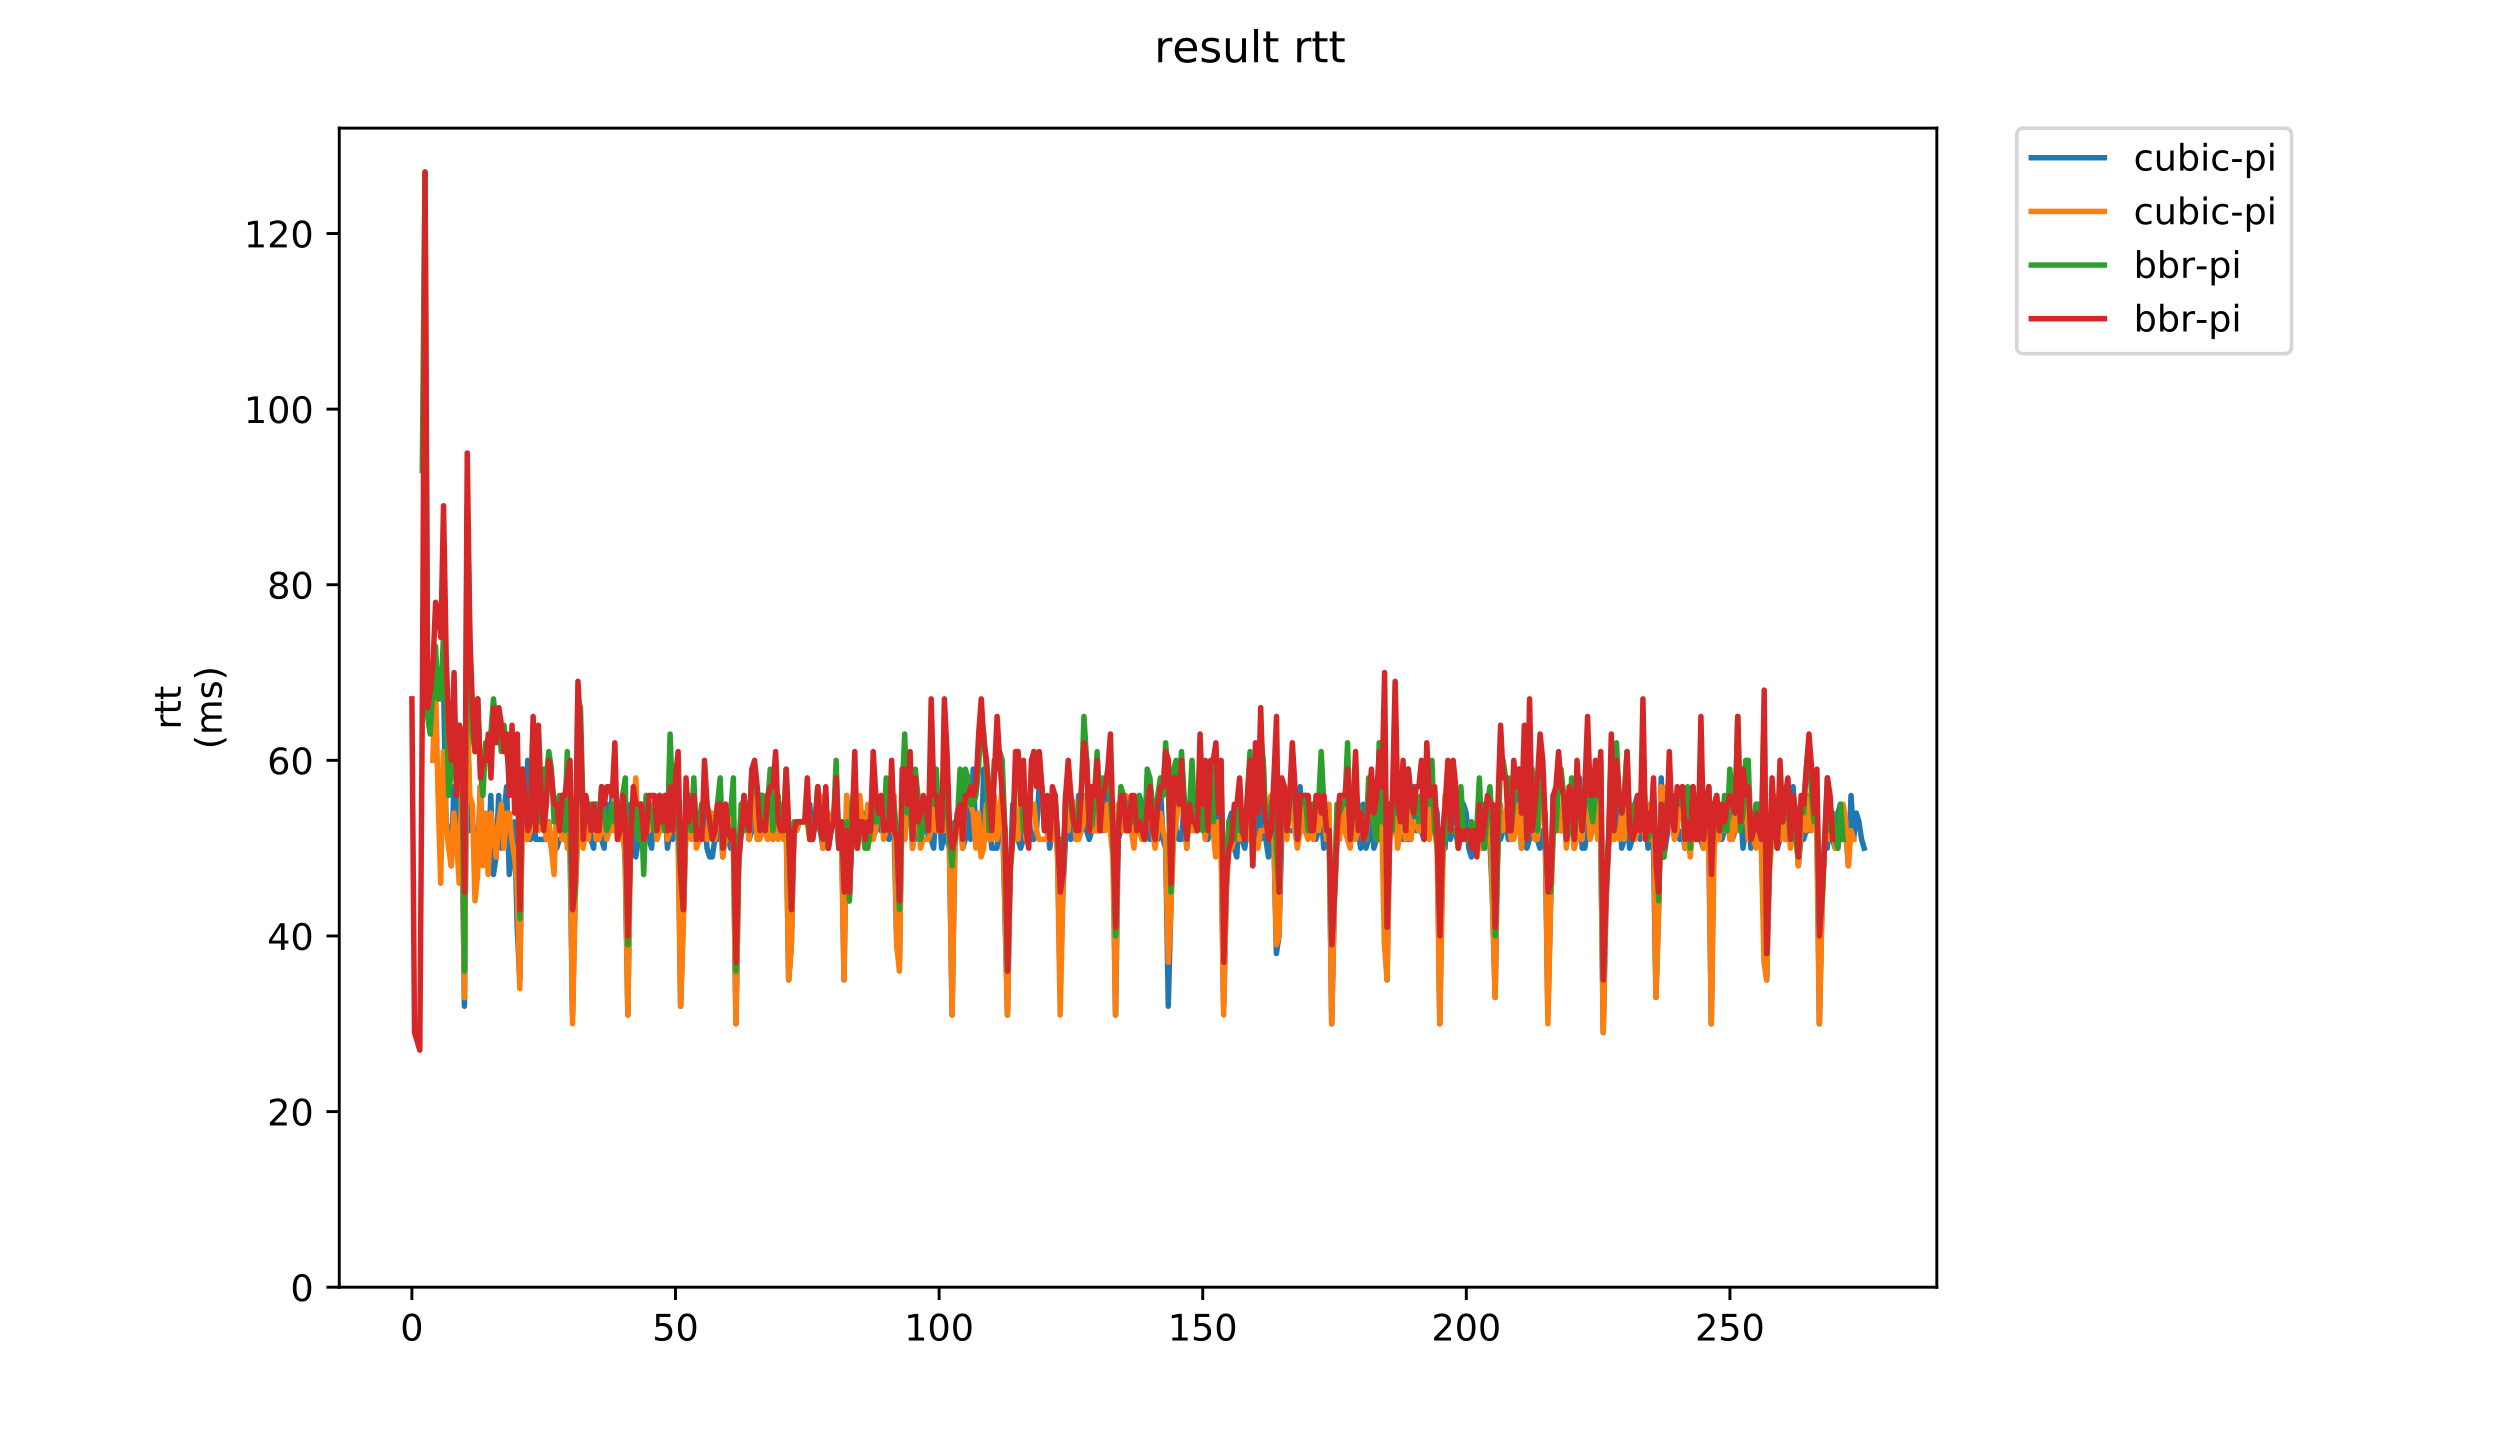 <?xml version="1.0" encoding="utf-8" standalone="no"?>
<!DOCTYPE svg PUBLIC "-//W3C//DTD SVG 1.1//EN"
  "http://www.w3.org/Graphics/SVG/1.1/DTD/svg11.dtd">
<!-- Created with matplotlib (https://matplotlib.org/) -->
<svg height="396pt" version="1.1" viewBox="0 0 684 396" width="684pt" xmlns="http://www.w3.org/2000/svg" xmlns:xlink="http://www.w3.org/1999/xlink">
 <defs>
  <style type="text/css">
*{stroke-linecap:butt;stroke-linejoin:round;}
  </style>
 </defs>
 <g id="figure_1">
  <g id="patch_1">
   <path d="M 0 396 
L 684 396 
L 684 0 
L 0 0 
z
" style="fill:#ffffff;"/>
  </g>
  <g id="axes_1">
   <g id="patch_2">
    <path d="M 92.824 352.174 
L 529.913 352.174 
L 529.913 35.062 
L 92.824 35.062 
z
" style="fill:#ffffff;"/>
   </g>
   <g id="matplotlib.axis_1">
    <g id="xtick_1">
     <g id="line2d_1">
      <defs>
       <path d="M 0 0 
L 0 3.5 
" id="mf1ba8814e7" style="stroke:#000000;stroke-width:0.8;"/>
      </defs>
      <g>
       <use style="stroke:#000000;stroke-width:0.8;" x="112.692" xlink:href="#mf1ba8814e7" y="352.174"/>
      </g>
     </g>
     <g id="text_1">
      <!-- 0 -->
      <defs>
       <path d="M 31.781 66.406 
Q 24.172 66.406 20.328 58.906 
Q 16.5 51.422 16.5 36.375 
Q 16.5 21.391 20.328 13.891 
Q 24.172 6.391 31.781 6.391 
Q 39.453 6.391 43.281 13.891 
Q 47.125 21.391 47.125 36.375 
Q 47.125 51.422 43.281 58.906 
Q 39.453 66.406 31.781 66.406 
z
M 31.781 74.219 
Q 44.047 74.219 50.516 64.516 
Q 56.984 54.828 56.984 36.375 
Q 56.984 17.969 50.516 8.266 
Q 44.047 -1.422 31.781 -1.422 
Q 19.531 -1.422 13.062 8.266 
Q 6.594 17.969 6.594 36.375 
Q 6.594 54.828 13.062 64.516 
Q 19.531 74.219 31.781 74.219 
z
" id="DejaVuSans-48"/>
      </defs>
      <g transform="translate(109.51 366.773)scale(0.1 -0.1)">
       <use xlink:href="#DejaVuSans-48"/>
      </g>
     </g>
    </g>
    <g id="xtick_2">
     <g id="line2d_2">
      <g>
       <use style="stroke:#000000;stroke-width:0.8;" x="184.815" xlink:href="#mf1ba8814e7" y="352.174"/>
      </g>
     </g>
     <g id="text_2">
      <!-- 50 -->
      <defs>
       <path d="M 10.797 72.906 
L 49.516 72.906 
L 49.516 64.594 
L 19.828 64.594 
L 19.828 46.734 
Q 21.969 47.469 24.109 47.828 
Q 26.266 48.188 28.422 48.188 
Q 40.625 48.188 47.75 41.5 
Q 54.891 34.812 54.891 23.391 
Q 54.891 11.625 47.562 5.094 
Q 40.234 -1.422 26.906 -1.422 
Q 22.312 -1.422 17.547 -0.641 
Q 12.797 0.141 7.719 1.703 
L 7.719 11.625 
Q 12.109 9.234 16.797 8.062 
Q 21.484 6.891 26.703 6.891 
Q 35.156 6.891 40.078 11.328 
Q 45.016 15.766 45.016 23.391 
Q 45.016 31 40.078 35.438 
Q 35.156 39.891 26.703 39.891 
Q 22.75 39.891 18.812 39.016 
Q 14.891 38.141 10.797 36.281 
z
" id="DejaVuSans-53"/>
      </defs>
      <g transform="translate(178.452 366.773)scale(0.1 -0.1)">
       <use xlink:href="#DejaVuSans-53"/>
       <use x="63.623" xlink:href="#DejaVuSans-48"/>
      </g>
     </g>
    </g>
    <g id="xtick_3">
     <g id="line2d_3">
      <g>
       <use style="stroke:#000000;stroke-width:0.8;" x="256.938" xlink:href="#mf1ba8814e7" y="352.174"/>
      </g>
     </g>
     <g id="text_3">
      <!-- 100 -->
      <defs>
       <path d="M 12.406 8.297 
L 28.516 8.297 
L 28.516 63.922 
L 10.984 60.406 
L 10.984 69.391 
L 28.422 72.906 
L 38.281 72.906 
L 38.281 8.297 
L 54.391 8.297 
L 54.391 0 
L 12.406 0 
z
" id="DejaVuSans-49"/>
      </defs>
      <g transform="translate(247.394 366.773)scale(0.1 -0.1)">
       <use xlink:href="#DejaVuSans-49"/>
       <use x="63.623" xlink:href="#DejaVuSans-48"/>
       <use x="127.246" xlink:href="#DejaVuSans-48"/>
      </g>
     </g>
    </g>
    <g id="xtick_4">
     <g id="line2d_4">
      <g>
       <use style="stroke:#000000;stroke-width:0.8;" x="329.061" xlink:href="#mf1ba8814e7" y="352.174"/>
      </g>
     </g>
     <g id="text_4">
      <!-- 150 -->
      <g transform="translate(319.517 366.773)scale(0.1 -0.1)">
       <use xlink:href="#DejaVuSans-49"/>
       <use x="63.623" xlink:href="#DejaVuSans-53"/>
       <use x="127.246" xlink:href="#DejaVuSans-48"/>
      </g>
     </g>
    </g>
    <g id="xtick_5">
     <g id="line2d_5">
      <g>
       <use style="stroke:#000000;stroke-width:0.8;" x="401.184" xlink:href="#mf1ba8814e7" y="352.174"/>
      </g>
     </g>
     <g id="text_5">
      <!-- 200 -->
      <defs>
       <path d="M 19.188 8.297 
L 53.609 8.297 
L 53.609 0 
L 7.328 0 
L 7.328 8.297 
Q 12.938 14.109 22.625 23.891 
Q 32.328 33.688 34.812 36.531 
Q 39.547 41.844 41.422 45.531 
Q 43.312 49.219 43.312 52.781 
Q 43.312 58.594 39.234 62.25 
Q 35.156 65.922 28.609 65.922 
Q 23.969 65.922 18.812 64.312 
Q 13.672 62.703 7.812 59.422 
L 7.812 69.391 
Q 13.766 71.781 18.938 73 
Q 24.125 74.219 28.422 74.219 
Q 39.75 74.219 46.484 68.547 
Q 53.219 62.891 53.219 53.422 
Q 53.219 48.922 51.531 44.891 
Q 49.859 40.875 45.406 35.406 
Q 44.188 33.984 37.641 27.219 
Q 31.109 20.453 19.188 8.297 
z
" id="DejaVuSans-50"/>
      </defs>
      <g transform="translate(391.64 366.773)scale(0.1 -0.1)">
       <use xlink:href="#DejaVuSans-50"/>
       <use x="63.623" xlink:href="#DejaVuSans-48"/>
       <use x="127.246" xlink:href="#DejaVuSans-48"/>
      </g>
     </g>
    </g>
    <g id="xtick_6">
     <g id="line2d_6">
      <g>
       <use style="stroke:#000000;stroke-width:0.8;" x="473.307" xlink:href="#mf1ba8814e7" y="352.174"/>
      </g>
     </g>
     <g id="text_6">
      <!-- 250 -->
      <g transform="translate(463.763 366.773)scale(0.1 -0.1)">
       <use xlink:href="#DejaVuSans-50"/>
       <use x="63.623" xlink:href="#DejaVuSans-53"/>
       <use x="127.246" xlink:href="#DejaVuSans-48"/>
      </g>
     </g>
    </g>
   </g>
   <g id="matplotlib.axis_2">
    <g id="ytick_1">
     <g id="line2d_7">
      <defs>
       <path d="M 0 0 
L -3.5 0 
" id="meda7b28e28" style="stroke:#000000;stroke-width:0.8;"/>
      </defs>
      <g>
       <use style="stroke:#000000;stroke-width:0.8;" x="92.824" xlink:href="#meda7b28e28" y="352.174"/>
      </g>
     </g>
     <g id="text_7">
      <!-- 0 -->
      <g transform="translate(79.461 355.973)scale(0.1 -0.1)">
       <use xlink:href="#DejaVuSans-48"/>
      </g>
     </g>
    </g>
    <g id="ytick_2">
     <g id="line2d_8">
      <g>
       <use style="stroke:#000000;stroke-width:0.8;" x="92.824" xlink:href="#meda7b28e28" y="304.127"/>
      </g>
     </g>
     <g id="text_8">
      <!-- 20 -->
      <g transform="translate(73.099 307.926)scale(0.1 -0.1)">
       <use xlink:href="#DejaVuSans-50"/>
       <use x="63.623" xlink:href="#DejaVuSans-48"/>
      </g>
     </g>
    </g>
    <g id="ytick_3">
     <g id="line2d_9">
      <g>
       <use style="stroke:#000000;stroke-width:0.8;" x="92.824" xlink:href="#meda7b28e28" y="256.08"/>
      </g>
     </g>
     <g id="text_9">
      <!-- 40 -->
      <defs>
       <path d="M 37.797 64.312 
L 12.891 25.391 
L 37.797 25.391 
z
M 35.203 72.906 
L 47.609 72.906 
L 47.609 25.391 
L 58.016 25.391 
L 58.016 17.188 
L 47.609 17.188 
L 47.609 0 
L 37.797 0 
L 37.797 17.188 
L 4.891 17.188 
L 4.891 26.703 
z
" id="DejaVuSans-52"/>
      </defs>
      <g transform="translate(73.099 259.879)scale(0.1 -0.1)">
       <use xlink:href="#DejaVuSans-52"/>
       <use x="63.623" xlink:href="#DejaVuSans-48"/>
      </g>
     </g>
    </g>
    <g id="ytick_4">
     <g id="line2d_10">
      <g>
       <use style="stroke:#000000;stroke-width:0.8;" x="92.824" xlink:href="#meda7b28e28" y="208.032"/>
      </g>
     </g>
     <g id="text_10">
      <!-- 60 -->
      <defs>
       <path d="M 33.016 40.375 
Q 26.375 40.375 22.484 35.828 
Q 18.609 31.297 18.609 23.391 
Q 18.609 15.531 22.484 10.953 
Q 26.375 6.391 33.016 6.391 
Q 39.656 6.391 43.531 10.953 
Q 47.406 15.531 47.406 23.391 
Q 47.406 31.297 43.531 35.828 
Q 39.656 40.375 33.016 40.375 
z
M 52.594 71.297 
L 52.594 62.312 
Q 48.875 64.062 45.094 64.984 
Q 41.312 65.922 37.594 65.922 
Q 27.828 65.922 22.672 59.328 
Q 17.531 52.734 16.797 39.406 
Q 19.672 43.656 24.016 45.922 
Q 28.375 48.188 33.594 48.188 
Q 44.578 48.188 50.953 41.516 
Q 57.328 34.859 57.328 23.391 
Q 57.328 12.156 50.688 5.359 
Q 44.047 -1.422 33.016 -1.422 
Q 20.359 -1.422 13.672 8.266 
Q 6.984 17.969 6.984 36.375 
Q 6.984 53.656 15.188 63.938 
Q 23.391 74.219 37.203 74.219 
Q 40.922 74.219 44.703 73.484 
Q 48.484 72.75 52.594 71.297 
z
" id="DejaVuSans-54"/>
      </defs>
      <g transform="translate(73.099 211.832)scale(0.1 -0.1)">
       <use xlink:href="#DejaVuSans-54"/>
       <use x="63.623" xlink:href="#DejaVuSans-48"/>
      </g>
     </g>
    </g>
    <g id="ytick_5">
     <g id="line2d_11">
      <g>
       <use style="stroke:#000000;stroke-width:0.8;" x="92.824" xlink:href="#meda7b28e28" y="159.985"/>
      </g>
     </g>
     <g id="text_11">
      <!-- 80 -->
      <defs>
       <path d="M 31.781 34.625 
Q 24.75 34.625 20.719 30.859 
Q 16.703 27.094 16.703 20.516 
Q 16.703 13.922 20.719 10.156 
Q 24.75 6.391 31.781 6.391 
Q 38.812 6.391 42.859 10.172 
Q 46.922 13.969 46.922 20.516 
Q 46.922 27.094 42.891 30.859 
Q 38.875 34.625 31.781 34.625 
z
M 21.922 38.812 
Q 15.578 40.375 12.031 44.719 
Q 8.5 49.078 8.5 55.328 
Q 8.5 64.062 14.719 69.141 
Q 20.953 74.219 31.781 74.219 
Q 42.672 74.219 48.875 69.141 
Q 55.078 64.062 55.078 55.328 
Q 55.078 49.078 51.531 44.719 
Q 48 40.375 41.703 38.812 
Q 48.828 37.156 52.797 32.312 
Q 56.781 27.484 56.781 20.516 
Q 56.781 9.906 50.312 4.234 
Q 43.844 -1.422 31.781 -1.422 
Q 19.734 -1.422 13.25 4.234 
Q 6.781 9.906 6.781 20.516 
Q 6.781 27.484 10.781 32.312 
Q 14.797 37.156 21.922 38.812 
z
M 18.312 54.391 
Q 18.312 48.734 21.844 45.562 
Q 25.391 42.391 31.781 42.391 
Q 38.141 42.391 41.719 45.562 
Q 45.312 48.734 45.312 54.391 
Q 45.312 60.062 41.719 63.234 
Q 38.141 66.406 31.781 66.406 
Q 25.391 66.406 21.844 63.234 
Q 18.312 60.062 18.312 54.391 
z
" id="DejaVuSans-56"/>
      </defs>
      <g transform="translate(73.099 163.784)scale(0.1 -0.1)">
       <use xlink:href="#DejaVuSans-56"/>
       <use x="63.623" xlink:href="#DejaVuSans-48"/>
      </g>
     </g>
    </g>
    <g id="ytick_6">
     <g id="line2d_12">
      <g>
       <use style="stroke:#000000;stroke-width:0.8;" x="92.824" xlink:href="#meda7b28e28" y="111.938"/>
      </g>
     </g>
     <g id="text_12">
      <!-- 100 -->
      <g transform="translate(66.736 115.737)scale(0.1 -0.1)">
       <use xlink:href="#DejaVuSans-49"/>
       <use x="63.623" xlink:href="#DejaVuSans-48"/>
       <use x="127.246" xlink:href="#DejaVuSans-48"/>
      </g>
     </g>
    </g>
    <g id="ytick_7">
     <g id="line2d_13">
      <g>
       <use style="stroke:#000000;stroke-width:0.8;" x="92.824" xlink:href="#meda7b28e28" y="63.891"/>
      </g>
     </g>
     <g id="text_13">
      <!-- 120 -->
      <g transform="translate(66.736 67.69)scale(0.1 -0.1)">
       <use xlink:href="#DejaVuSans-49"/>
       <use x="63.623" xlink:href="#DejaVuSans-50"/>
       <use x="127.246" xlink:href="#DejaVuSans-48"/>
      </g>
     </g>
    </g>
    <g id="text_14">
     <!-- rtt -->
     <defs>
      <path d="M 41.109 46.297 
Q 39.594 47.172 37.812 47.578 
Q 36.031 48 33.891 48 
Q 26.266 48 22.188 43.047 
Q 18.109 38.094 18.109 28.812 
L 18.109 0 
L 9.078 0 
L 9.078 54.688 
L 18.109 54.688 
L 18.109 46.188 
Q 20.953 51.172 25.484 53.578 
Q 30.031 56 36.531 56 
Q 37.453 56 38.578 55.875 
Q 39.703 55.766 41.062 55.516 
z
" id="DejaVuSans-114"/>
      <path d="M 18.312 70.219 
L 18.312 54.688 
L 36.812 54.688 
L 36.812 47.703 
L 18.312 47.703 
L 18.312 18.016 
Q 18.312 11.328 20.141 9.422 
Q 21.969 7.516 27.594 7.516 
L 36.812 7.516 
L 36.812 0 
L 27.594 0 
Q 17.188 0 13.234 3.875 
Q 9.281 7.766 9.281 18.016 
L 9.281 47.703 
L 2.688 47.703 
L 2.688 54.688 
L 9.281 54.688 
L 9.281 70.219 
z
" id="DejaVuSans-116"/>
     </defs>
     <g transform="translate(49.459 199.594)rotate(-90)scale(0.1 -0.1)">
      <use xlink:href="#DejaVuSans-114"/>
      <use x="41.113" xlink:href="#DejaVuSans-116"/>
      <use x="80.322" xlink:href="#DejaVuSans-116"/>
     </g>
     <!-- (ms) -->
     <defs>
      <path d="M 31 75.875 
Q 24.469 64.656 21.281 53.656 
Q 18.109 42.672 18.109 31.391 
Q 18.109 20.125 21.312 9.062 
Q 24.516 -2 31 -13.188 
L 23.188 -13.188 
Q 15.875 -1.703 12.234 9.375 
Q 8.594 20.453 8.594 31.391 
Q 8.594 42.281 12.203 53.312 
Q 15.828 64.359 23.188 75.875 
z
" id="DejaVuSans-40"/>
      <path d="M 52 44.188 
Q 55.375 50.25 60.062 53.125 
Q 64.75 56 71.094 56 
Q 79.641 56 84.281 50.016 
Q 88.922 44.047 88.922 33.016 
L 88.922 0 
L 79.891 0 
L 79.891 32.719 
Q 79.891 40.578 77.094 44.375 
Q 74.312 48.188 68.609 48.188 
Q 61.625 48.188 57.562 43.547 
Q 53.516 38.922 53.516 30.906 
L 53.516 0 
L 44.484 0 
L 44.484 32.719 
Q 44.484 40.625 41.703 44.406 
Q 38.922 48.188 33.109 48.188 
Q 26.219 48.188 22.156 43.531 
Q 18.109 38.875 18.109 30.906 
L 18.109 0 
L 9.078 0 
L 9.078 54.688 
L 18.109 54.688 
L 18.109 46.188 
Q 21.188 51.219 25.484 53.609 
Q 29.781 56 35.688 56 
Q 41.656 56 45.828 52.969 
Q 50 49.953 52 44.188 
z
" id="DejaVuSans-109"/>
      <path d="M 44.281 53.078 
L 44.281 44.578 
Q 40.484 46.531 36.375 47.5 
Q 32.281 48.484 27.875 48.484 
Q 21.188 48.484 17.844 46.438 
Q 14.5 44.391 14.5 40.281 
Q 14.5 37.156 16.891 35.375 
Q 19.281 33.594 26.516 31.984 
L 29.594 31.297 
Q 39.156 29.25 43.188 25.516 
Q 47.219 21.781 47.219 15.094 
Q 47.219 7.469 41.188 3.016 
Q 35.156 -1.422 24.609 -1.422 
Q 20.219 -1.422 15.453 -0.562 
Q 10.688 0.297 5.422 2 
L 5.422 11.281 
Q 10.406 8.688 15.234 7.391 
Q 20.062 6.109 24.812 6.109 
Q 31.156 6.109 34.562 8.281 
Q 37.984 10.453 37.984 14.406 
Q 37.984 18.062 35.516 20.016 
Q 33.062 21.969 24.703 23.781 
L 21.578 24.516 
Q 13.234 26.266 9.516 29.906 
Q 5.812 33.547 5.812 39.891 
Q 5.812 47.609 11.281 51.797 
Q 16.75 56 26.812 56 
Q 31.781 56 36.172 55.266 
Q 40.578 54.547 44.281 53.078 
z
" id="DejaVuSans-115"/>
      <path d="M 8.016 75.875 
L 15.828 75.875 
Q 23.141 64.359 26.781 53.312 
Q 30.422 42.281 30.422 31.391 
Q 30.422 20.453 26.781 9.375 
Q 23.141 -1.703 15.828 -13.188 
L 8.016 -13.188 
Q 14.5 -2 17.703 9.062 
Q 20.906 20.125 20.906 31.391 
Q 20.906 42.672 17.703 53.656 
Q 14.5 64.656 8.016 75.875 
z
" id="DejaVuSans-41"/>
     </defs>
     <g transform="translate(60.657 204.995)rotate(-90)scale(0.1 -0.1)">
      <use xlink:href="#DejaVuSans-40"/>
      <use x="39.014" xlink:href="#DejaVuSans-109"/>
      <use x="136.426" xlink:href="#DejaVuSans-115"/>
      <use x="188.525" xlink:href="#DejaVuSans-41"/>
     </g>
    </g>
   </g>
   <g id="line2d_14">
    <path clip-path="url(#p931952291f)" d="M 121.302 184.009 
L 122.023 224.849 
L 122.744 227.251 
L 123.465 236.861 
L 124.187 215.24 
L 124.908 224.849 
L 125.629 217.642 
L 126.35 220.044 
L 127.071 275.299 
L 127.793 188.814 
L 128.514 227.251 
L 129.235 224.849 
L 129.956 229.654 
L 130.678 236.861 
L 131.399 215.24 
L 132.12 234.458 
L 132.841 224.849 
L 133.563 236.861 
L 134.284 217.642 
L 135.005 239.263 
L 135.726 234.458 
L 136.448 217.642 
L 137.169 232.056 
L 137.89 222.447 
L 138.611 215.24 
L 139.332 239.263 
L 140.054 234.458 
L 140.775 224.849 
L 141.496 253.677 
L 142.217 268.092 
L 142.939 217.642 
L 143.66 229.654 
L 144.381 208.032 
L 145.102 229.654 
L 145.824 217.642 
L 146.545 229.654 
L 149.43 229.654 
L 150.151 224.849 
L 150.872 232.056 
L 151.593 229.654 
L 152.315 232.056 
L 153.036 229.654 
L 154.478 229.654 
L 155.2 220.044 
L 155.921 229.654 
L 156.642 277.701 
L 157.363 244.068 
L 158.084 227.251 
L 158.806 217.642 
L 160.248 227.251 
L 160.969 222.447 
L 161.691 229.654 
L 162.412 232.056 
L 163.133 220.044 
L 163.854 220.044 
L 164.576 229.654 
L 165.297 232.056 
L 166.018 220.044 
L 166.739 227.251 
L 167.46 217.642 
L 168.182 227.251 
L 168.903 222.447 
L 169.624 229.654 
L 170.345 217.642 
L 171.067 236.861 
L 171.788 277.701 
L 172.509 220.044 
L 173.952 234.458 
L 174.673 229.654 
L 175.394 220.044 
L 176.115 232.056 
L 176.836 217.642 
L 177.558 229.654 
L 178.279 232.056 
L 179 220.044 
L 179.721 229.654 
L 180.443 217.642 
L 181.164 220.044 
L 181.885 220.044 
L 182.606 232.056 
L 183.328 227.251 
L 184.049 229.654 
L 184.77 227.251 
L 185.491 217.642 
L 186.212 275.299 
L 187.655 227.251 
L 188.376 224.849 
L 189.097 217.642 
L 189.819 229.654 
L 190.54 222.447 
L 191.261 229.654 
L 191.982 220.044 
L 192.704 220.044 
L 193.425 232.056 
L 194.146 234.458 
L 194.867 234.458 
L 195.588 229.654 
L 196.31 229.654 
L 197.031 220.044 
L 197.752 234.458 
L 198.473 220.044 
L 199.195 229.654 
L 199.916 232.056 
L 200.637 227.251 
L 201.358 280.103 
L 202.08 236.861 
L 203.522 217.642 
L 204.243 222.447 
L 204.964 229.654 
L 205.686 227.251 
L 206.407 227.251 
L 207.128 217.642 
L 208.571 217.642 
L 209.292 227.251 
L 210.013 217.642 
L 210.734 227.251 
L 211.456 229.654 
L 212.177 227.251 
L 213.619 227.251 
L 214.34 220.044 
L 215.062 222.447 
L 215.783 268.092 
L 216.504 258.482 
L 217.225 227.251 
L 217.947 227.251 
L 218.668 224.849 
L 220.832 224.849 
L 221.553 220.044 
L 222.274 229.654 
L 222.995 224.849 
L 223.716 224.849 
L 224.438 227.251 
L 225.159 232.056 
L 225.88 224.849 
L 226.601 232.056 
L 227.323 227.251 
L 228.765 222.447 
L 229.486 232.056 
L 230.208 224.849 
L 230.929 268.092 
L 231.65 217.642 
L 232.371 246.47 
L 233.092 227.251 
L 234.535 222.447 
L 235.977 227.251 
L 236.699 222.447 
L 237.42 229.654 
L 238.141 229.654 
L 238.862 220.044 
L 239.584 227.251 
L 240.305 222.447 
L 241.026 227.251 
L 241.747 220.044 
L 242.468 227.251 
L 243.19 229.654 
L 243.911 217.642 
L 244.632 227.251 
L 245.353 258.482 
L 246.075 263.287 
L 246.796 220.044 
L 247.517 229.654 
L 248.238 217.642 
L 248.96 220.044 
L 249.681 232.056 
L 250.402 222.447 
L 251.123 229.654 
L 251.845 222.447 
L 252.566 220.044 
L 253.287 220.044 
L 254.008 229.654 
L 254.729 229.654 
L 255.451 232.056 
L 256.172 217.642 
L 256.893 220.044 
L 257.614 232.056 
L 258.336 227.251 
L 259.778 232.056 
L 260.499 277.701 
L 261.221 232.056 
L 261.942 222.447 
L 262.663 220.044 
L 263.384 232.056 
L 264.105 229.654 
L 264.827 220.044 
L 265.548 229.654 
L 266.269 210.435 
L 266.99 229.654 
L 267.712 229.654 
L 268.433 232.056 
L 269.154 210.435 
L 269.875 217.642 
L 270.597 222.447 
L 271.318 232.056 
L 272.76 232.056 
L 273.481 224.849 
L 274.203 220.044 
L 275.645 277.701 
L 276.366 239.263 
L 277.088 220.044 
L 277.809 227.251 
L 279.251 232.056 
L 279.973 229.654 
L 280.694 220.044 
L 281.415 222.447 
L 282.136 229.654 
L 282.857 229.654 
L 283.579 227.251 
L 284.3 215.24 
L 286.464 222.447 
L 287.185 232.056 
L 287.906 227.251 
L 288.627 217.642 
L 289.349 232.056 
L 290.07 270.494 
L 290.791 244.068 
L 292.233 215.24 
L 292.955 229.654 
L 293.676 227.251 
L 294.397 229.654 
L 295.118 217.642 
L 295.84 227.251 
L 296.561 217.642 
L 297.282 227.251 
L 298.003 229.654 
L 298.725 227.251 
L 299.446 217.642 
L 300.167 227.251 
L 301.609 227.251 
L 302.331 215.24 
L 303.052 220.044 
L 303.773 227.251 
L 304.494 224.849 
L 305.216 277.701 
L 305.937 229.654 
L 306.658 227.251 
L 307.379 217.642 
L 308.101 227.251 
L 309.543 227.251 
L 310.264 222.447 
L 310.985 227.251 
L 311.707 217.642 
L 312.428 220.044 
L 313.149 229.654 
L 313.87 224.849 
L 314.592 229.654 
L 315.313 220.044 
L 316.034 222.447 
L 316.755 229.654 
L 317.477 215.24 
L 318.198 229.654 
L 318.919 232.056 
L 319.64 275.299 
L 321.083 220.044 
L 321.804 227.251 
L 322.525 229.654 
L 323.246 229.654 
L 323.968 220.044 
L 324.689 232.056 
L 325.41 220.044 
L 326.131 217.642 
L 326.853 227.251 
L 327.574 227.251 
L 328.295 224.849 
L 329.016 220.044 
L 329.737 227.251 
L 330.459 229.654 
L 331.18 227.251 
L 331.901 227.251 
L 332.622 220.044 
L 333.344 222.447 
L 334.065 227.251 
L 334.786 275.299 
L 335.507 244.068 
L 336.229 224.849 
L 336.95 222.447 
L 337.671 232.056 
L 338.392 234.458 
L 339.113 220.044 
L 339.835 229.654 
L 340.556 232.056 
L 341.277 227.251 
L 341.998 217.642 
L 342.72 229.654 
L 343.441 232.056 
L 344.162 222.447 
L 344.883 229.654 
L 345.605 208.032 
L 346.326 229.654 
L 347.047 234.458 
L 347.768 229.654 
L 348.489 227.251 
L 349.211 260.884 
L 349.932 256.08 
L 350.653 229.654 
L 351.374 227.251 
L 354.259 227.251 
L 354.981 220.044 
L 355.702 215.24 
L 356.423 227.251 
L 357.144 217.642 
L 357.865 220.044 
L 358.587 227.251 
L 359.308 220.044 
L 360.029 229.654 
L 360.75 227.251 
L 361.472 222.447 
L 362.193 232.056 
L 363.635 227.251 
L 364.357 280.103 
L 365.078 246.47 
L 365.799 229.654 
L 366.52 217.642 
L 367.241 227.251 
L 367.963 227.251 
L 368.684 220.044 
L 369.405 229.654 
L 370.126 229.654 
L 370.848 220.044 
L 371.569 227.251 
L 372.29 232.056 
L 373.011 220.044 
L 373.733 232.056 
L 374.454 229.654 
L 375.175 220.044 
L 375.896 232.056 
L 376.618 229.654 
L 377.339 229.654 
L 378.06 220.044 
L 379.502 268.092 
L 380.224 220.044 
L 380.945 227.251 
L 381.666 217.642 
L 382.387 224.849 
L 383.83 229.654 
L 385.994 229.654 
L 386.715 215.24 
L 387.436 227.251 
L 388.878 227.251 
L 389.6 229.654 
L 390.321 220.044 
L 391.042 227.251 
L 391.763 227.251 
L 392.485 220.044 
L 393.206 222.447 
L 393.927 280.103 
L 394.648 232.056 
L 395.37 232.056 
L 396.091 217.642 
L 396.812 229.654 
L 397.533 227.251 
L 398.254 217.642 
L 398.976 222.447 
L 399.697 229.654 
L 400.418 220.044 
L 401.139 222.447 
L 401.861 232.056 
L 402.582 234.458 
L 403.303 229.654 
L 404.024 227.251 
L 405.467 232.056 
L 406.188 220.044 
L 406.909 229.654 
L 407.63 229.654 
L 408.352 246.47 
L 409.073 272.896 
L 409.794 227.251 
L 410.515 229.654 
L 411.237 227.251 
L 411.958 222.447 
L 412.679 229.654 
L 413.4 229.654 
L 414.122 220.044 
L 414.843 217.642 
L 415.564 220.044 
L 416.285 232.056 
L 417.006 217.642 
L 417.728 232.056 
L 418.449 229.654 
L 419.17 220.044 
L 419.891 220.044 
L 420.613 229.654 
L 421.334 232.056 
L 422.055 227.251 
L 422.776 229.654 
L 423.498 277.701 
L 424.94 217.642 
L 425.661 227.251 
L 426.382 224.849 
L 427.104 227.251 
L 427.825 227.251 
L 428.546 220.044 
L 429.267 217.642 
L 429.989 220.044 
L 430.71 232.056 
L 431.431 220.044 
L 432.152 212.837 
L 432.874 232.056 
L 433.595 232.056 
L 434.316 227.251 
L 435.037 220.044 
L 435.758 227.251 
L 436.48 220.044 
L 437.201 229.654 
L 437.922 227.251 
L 438.643 282.506 
L 439.365 248.873 
L 440.086 229.654 
L 440.807 220.044 
L 441.528 229.654 
L 442.25 227.251 
L 442.971 220.044 
L 443.692 232.056 
L 444.413 229.654 
L 445.134 220.044 
L 445.856 232.056 
L 446.577 229.654 
L 447.298 220.044 
L 448.019 217.642 
L 448.741 229.654 
L 449.462 217.642 
L 450.183 222.447 
L 450.904 232.056 
L 451.626 229.654 
L 452.347 229.654 
L 453.068 272.896 
L 453.789 248.873 
L 454.51 212.837 
L 455.232 234.458 
L 456.674 224.849 
L 457.395 222.447 
L 458.117 217.642 
L 458.838 227.251 
L 459.559 229.654 
L 460.28 227.251 
L 461.002 232.056 
L 461.723 224.849 
L 462.444 232.056 
L 463.886 222.447 
L 464.608 229.654 
L 465.329 229.654 
L 466.05 232.056 
L 466.771 222.447 
L 467.493 227.251 
L 468.214 280.103 
L 468.935 224.849 
L 470.378 229.654 
L 471.099 229.654 
L 471.82 227.251 
L 472.541 227.251 
L 473.262 217.642 
L 473.984 229.654 
L 474.705 227.251 
L 475.426 222.447 
L 476.147 220.044 
L 476.869 232.056 
L 477.59 227.251 
L 478.311 220.044 
L 479.032 232.056 
L 479.754 229.654 
L 480.475 220.044 
L 481.196 229.654 
L 481.917 229.654 
L 482.638 253.677 
L 483.36 268.092 
L 484.081 236.861 
L 484.802 220.044 
L 485.523 227.251 
L 486.245 232.056 
L 486.966 229.654 
L 487.687 224.849 
L 488.408 229.654 
L 489.851 229.654 
L 490.572 215.24 
L 491.293 224.849 
L 492.015 236.861 
L 492.736 229.654 
L 493.457 229.654 
L 494.178 227.251 
L 494.899 227.251 
L 495.621 224.849 
L 496.342 224.849 
L 497.063 217.642 
L 497.784 280.103 
L 498.506 246.47 
L 499.227 229.654 
L 499.948 232.056 
L 500.669 220.044 
L 501.391 229.654 
L 502.112 232.056 
L 502.833 222.447 
L 503.554 220.044 
L 504.275 229.654 
L 504.997 227.251 
L 505.718 236.861 
L 506.439 217.642 
L 507.16 229.654 
L 507.882 222.447 
L 508.603 224.849 
L 509.324 229.654 
L 510.045 232.056 
L 510.045 232.056 
" style="fill:none;stroke:#1f77b4;stroke-linecap:square;stroke-width:1.5;"/>
   </g>
   <g id="line2d_15">
    <path clip-path="url(#p931952291f)" d="M 118.412 208.032 
L 119.134 186.411 
L 119.855 217.642 
L 120.576 241.666 
L 121.297 205.63 
L 122.019 224.849 
L 122.74 232.056 
L 123.461 236.861 
L 124.182 222.447 
L 124.903 229.654 
L 125.625 241.666 
L 126.346 215.24 
L 127.067 272.896 
L 127.788 191.216 
L 128.51 217.642 
L 129.231 220.044 
L 129.952 246.47 
L 130.673 239.263 
L 131.395 215.24 
L 132.116 236.861 
L 132.837 222.447 
L 133.558 239.263 
L 134.279 222.447 
L 135.001 227.251 
L 135.722 234.458 
L 136.443 224.849 
L 137.164 220.044 
L 137.886 232.056 
L 138.607 222.447 
L 139.328 222.447 
L 140.049 229.654 
L 140.771 234.458 
L 141.492 241.666 
L 142.213 270.494 
L 142.934 217.642 
L 143.655 229.654 
L 144.377 229.654 
L 145.819 224.849 
L 146.54 227.251 
L 147.262 227.251 
L 148.704 217.642 
L 149.425 229.654 
L 150.147 224.849 
L 151.589 239.263 
L 152.31 220.044 
L 153.031 220.044 
L 153.753 229.654 
L 154.474 220.044 
L 155.195 232.056 
L 155.916 220.044 
L 156.638 280.103 
L 157.359 246.47 
L 158.08 227.251 
L 158.801 220.044 
L 159.523 232.056 
L 160.244 227.251 
L 160.965 229.654 
L 161.686 220.044 
L 162.408 222.447 
L 163.129 229.654 
L 163.85 229.654 
L 164.571 227.251 
L 165.292 222.447 
L 166.014 229.654 
L 166.735 227.251 
L 167.456 227.251 
L 168.177 217.642 
L 168.899 229.654 
L 169.62 229.654 
L 170.341 227.251 
L 171.062 234.458 
L 171.784 277.701 
L 172.505 229.654 
L 173.226 224.849 
L 173.947 212.837 
L 174.668 229.654 
L 175.39 229.654 
L 176.111 224.849 
L 176.832 227.251 
L 177.553 227.251 
L 178.275 220.044 
L 178.996 220.044 
L 179.717 229.654 
L 180.438 227.251 
L 181.16 227.251 
L 181.881 217.642 
L 182.602 229.654 
L 183.323 227.251 
L 184.044 217.642 
L 184.766 227.251 
L 185.487 227.251 
L 186.208 275.299 
L 186.929 253.677 
L 187.651 227.251 
L 188.372 222.447 
L 189.093 229.654 
L 189.814 220.044 
L 190.536 232.056 
L 191.257 229.654 
L 191.978 229.654 
L 192.699 227.251 
L 193.42 229.654 
L 194.142 222.447 
L 194.863 222.447 
L 195.584 229.654 
L 196.305 220.044 
L 197.027 220.044 
L 197.748 234.458 
L 198.469 229.654 
L 199.19 229.654 
L 199.912 220.044 
L 200.633 229.654 
L 201.354 280.103 
L 202.075 236.861 
L 202.796 220.044 
L 203.518 227.251 
L 204.239 224.849 
L 204.96 229.654 
L 205.681 217.642 
L 206.403 215.24 
L 207.124 229.654 
L 207.845 229.654 
L 208.566 227.251 
L 209.288 227.251 
L 210.009 229.654 
L 210.73 217.642 
L 211.451 229.654 
L 212.172 215.24 
L 212.894 229.654 
L 213.615 220.044 
L 214.336 229.654 
L 215.057 222.447 
L 215.779 268.092 
L 216.5 258.482 
L 217.221 227.251 
L 217.942 227.251 
L 218.664 224.849 
L 220.827 224.849 
L 221.548 229.654 
L 222.27 229.654 
L 222.991 224.849 
L 223.712 222.447 
L 224.433 217.642 
L 225.155 232.056 
L 225.876 224.849 
L 226.597 222.447 
L 227.318 227.251 
L 228.04 224.849 
L 228.761 215.24 
L 229.482 232.056 
L 230.203 224.849 
L 230.924 268.092 
L 231.646 217.642 
L 232.367 246.47 
L 233.088 220.044 
L 233.809 224.849 
L 234.531 232.056 
L 235.252 217.642 
L 235.973 227.251 
L 236.694 232.056 
L 237.416 220.044 
L 238.137 229.654 
L 238.858 229.654 
L 239.579 227.251 
L 241.022 217.642 
L 241.743 229.654 
L 242.464 227.251 
L 243.185 220.044 
L 243.907 227.251 
L 244.628 217.642 
L 245.349 258.482 
L 246.07 265.689 
L 246.792 220.044 
L 247.513 229.654 
L 248.234 222.447 
L 248.955 212.837 
L 249.676 232.056 
L 250.398 222.447 
L 251.119 217.642 
L 251.84 232.056 
L 252.561 229.654 
L 254.004 229.654 
L 254.725 227.251 
L 255.446 220.044 
L 256.168 227.251 
L 258.331 227.251 
L 259.052 217.642 
L 259.774 232.056 
L 260.495 277.701 
L 261.216 232.056 
L 261.937 222.447 
L 262.659 220.044 
L 263.38 232.056 
L 264.101 217.642 
L 264.822 220.044 
L 265.544 220.044 
L 266.265 222.447 
L 266.986 232.056 
L 267.707 222.447 
L 268.428 234.458 
L 269.15 232.056 
L 269.871 220.044 
L 270.592 229.654 
L 271.313 229.654 
L 272.035 217.642 
L 272.756 229.654 
L 274.198 215.24 
L 275.641 277.701 
L 276.362 239.263 
L 277.083 229.654 
L 277.805 227.251 
L 278.526 229.654 
L 279.247 217.642 
L 279.968 220.044 
L 280.689 229.654 
L 281.411 222.447 
L 282.132 220.044 
L 282.853 220.044 
L 283.574 227.251 
L 284.296 229.654 
L 286.459 229.654 
L 287.181 220.044 
L 287.902 229.654 
L 288.623 224.849 
L 289.344 234.458 
L 290.065 277.701 
L 290.787 244.068 
L 291.508 217.642 
L 292.229 227.251 
L 292.95 217.642 
L 293.672 220.044 
L 294.393 229.654 
L 295.114 229.654 
L 296.557 224.849 
L 297.278 217.642 
L 297.999 220.044 
L 298.72 227.251 
L 300.163 227.251 
L 300.884 217.642 
L 301.605 220.044 
L 302.326 227.251 
L 303.048 220.044 
L 304.49 234.458 
L 305.211 277.701 
L 305.933 220.044 
L 306.654 227.251 
L 307.375 227.251 
L 308.096 217.642 
L 308.817 220.044 
L 309.539 227.251 
L 310.26 232.056 
L 310.981 220.044 
L 311.702 227.251 
L 312.424 229.654 
L 313.145 229.654 
L 313.866 222.447 
L 314.587 212.837 
L 315.309 227.251 
L 316.03 232.056 
L 317.472 222.447 
L 318.193 227.251 
L 318.915 229.654 
L 319.636 263.287 
L 320.357 248.873 
L 321.078 229.654 
L 322.521 220.044 
L 323.242 220.044 
L 323.963 217.642 
L 324.685 232.056 
L 325.406 220.044 
L 326.127 227.251 
L 326.848 227.251 
L 327.569 220.044 
L 328.291 217.642 
L 329.012 220.044 
L 329.733 229.654 
L 330.454 222.447 
L 331.176 217.642 
L 331.897 227.251 
L 332.618 234.458 
L 333.339 224.849 
L 334.061 229.654 
L 334.782 277.701 
L 335.503 244.068 
L 336.224 232.056 
L 336.945 232.056 
L 337.667 229.654 
L 338.388 222.447 
L 339.109 229.654 
L 339.83 227.251 
L 340.552 222.447 
L 341.273 227.251 
L 341.994 229.654 
L 343.437 229.654 
L 344.158 232.056 
L 344.879 227.251 
L 346.321 227.251 
L 347.043 220.044 
L 347.764 217.642 
L 348.485 227.251 
L 349.206 258.482 
L 349.928 256.08 
L 350.649 217.642 
L 351.37 220.044 
L 352.091 229.654 
L 352.813 220.044 
L 353.534 220.044 
L 354.255 227.251 
L 354.976 232.056 
L 355.697 227.251 
L 356.419 217.642 
L 357.14 227.251 
L 357.861 229.654 
L 358.582 227.251 
L 359.304 229.654 
L 360.025 220.044 
L 360.746 227.251 
L 361.467 222.447 
L 362.189 222.447 
L 362.91 229.654 
L 363.631 220.044 
L 364.352 280.103 
L 365.073 246.47 
L 365.795 229.654 
L 366.516 229.654 
L 367.237 217.642 
L 367.958 227.251 
L 369.401 232.056 
L 370.122 220.044 
L 370.843 229.654 
L 371.565 227.251 
L 372.286 222.447 
L 373.007 229.654 
L 373.728 229.654 
L 374.449 220.044 
L 375.171 220.044 
L 376.613 229.654 
L 378.056 224.849 
L 378.777 258.482 
L 379.498 268.092 
L 380.219 229.654 
L 380.941 227.251 
L 381.662 217.642 
L 382.383 232.056 
L 383.104 227.251 
L 383.825 217.642 
L 384.547 229.654 
L 385.268 220.044 
L 385.989 229.654 
L 386.71 224.849 
L 387.432 224.849 
L 388.153 227.251 
L 388.874 227.251 
L 389.595 222.447 
L 390.317 220.044 
L 391.038 229.654 
L 391.759 217.642 
L 392.48 227.251 
L 393.201 232.056 
L 393.923 280.103 
L 394.644 241.666 
L 395.365 217.642 
L 396.086 227.251 
L 398.25 227.251 
L 398.971 224.849 
L 399.693 220.044 
L 400.414 229.654 
L 401.856 229.654 
L 402.578 224.849 
L 403.299 227.251 
L 404.02 227.251 
L 404.741 220.044 
L 405.462 232.056 
L 406.184 232.056 
L 406.905 229.654 
L 407.626 220.044 
L 409.069 272.896 
L 409.79 227.251 
L 410.511 220.044 
L 411.232 227.251 
L 411.954 222.447 
L 412.675 220.044 
L 413.396 229.654 
L 414.117 229.654 
L 414.838 227.251 
L 415.56 220.044 
L 416.281 232.056 
L 417.002 220.044 
L 417.723 229.654 
L 418.445 220.044 
L 419.166 222.447 
L 419.887 229.654 
L 420.608 229.654 
L 421.33 222.447 
L 422.051 220.044 
L 422.772 222.447 
L 423.493 280.103 
L 424.214 248.873 
L 424.936 229.654 
L 425.657 217.642 
L 426.378 227.251 
L 427.099 227.251 
L 427.821 217.642 
L 428.542 232.056 
L 429.263 227.251 
L 429.984 217.642 
L 430.706 232.056 
L 431.427 229.654 
L 432.148 220.044 
L 432.869 229.654 
L 433.59 217.642 
L 434.312 217.642 
L 435.033 229.654 
L 435.754 227.251 
L 436.475 215.24 
L 437.197 229.654 
L 437.918 222.447 
L 438.639 282.506 
L 439.36 246.47 
L 440.082 232.056 
L 440.803 227.251 
L 441.524 229.654 
L 442.245 227.251 
L 442.966 229.654 
L 443.688 222.447 
L 444.409 229.654 
L 445.13 220.044 
L 445.851 220.044 
L 446.573 229.654 
L 447.294 229.654 
L 448.015 227.251 
L 448.736 227.251 
L 449.458 224.849 
L 450.179 229.654 
L 450.9 220.044 
L 451.621 229.654 
L 452.342 215.24 
L 453.064 272.896 
L 453.785 248.873 
L 454.506 215.24 
L 455.227 234.458 
L 455.949 215.24 
L 456.67 224.849 
L 457.391 224.849 
L 458.112 229.654 
L 458.834 227.251 
L 459.555 220.044 
L 460.276 217.642 
L 460.997 232.056 
L 461.718 224.849 
L 462.44 234.458 
L 463.882 220.044 
L 464.603 229.654 
L 465.325 220.044 
L 466.046 232.056 
L 467.488 227.251 
L 468.21 280.103 
L 468.931 234.458 
L 469.652 220.044 
L 470.373 229.654 
L 471.094 220.044 
L 471.816 227.251 
L 472.537 217.642 
L 473.258 229.654 
L 473.979 229.654 
L 474.701 222.447 
L 475.422 227.251 
L 476.143 217.642 
L 476.864 224.849 
L 477.586 217.642 
L 478.307 229.654 
L 479.028 222.447 
L 479.749 229.654 
L 480.47 232.056 
L 481.192 220.044 
L 481.913 232.056 
L 482.634 263.287 
L 483.355 268.092 
L 484.077 239.263 
L 484.798 229.654 
L 485.519 227.251 
L 486.24 217.642 
L 486.962 229.654 
L 487.683 222.447 
L 488.404 229.654 
L 489.125 220.044 
L 489.846 232.056 
L 490.568 227.251 
L 491.289 224.849 
L 492.01 236.861 
L 492.731 227.251 
L 493.453 220.044 
L 494.174 227.251 
L 494.895 217.642 
L 495.616 227.251 
L 496.338 222.447 
L 497.059 227.251 
L 497.78 280.103 
L 498.501 248.873 
L 499.222 229.654 
L 499.944 222.447 
L 500.665 229.654 
L 501.386 222.447 
L 502.107 232.056 
L 502.829 232.056 
L 503.55 227.251 
L 504.271 220.044 
L 504.992 224.849 
L 505.714 236.861 
L 506.435 227.251 
L 507.156 229.654 
L 507.156 229.654 
" style="fill:none;stroke:#ff7f0e;stroke-linecap:square;stroke-width:1.5;"/>
   </g>
   <g id="line2d_16">
    <path clip-path="url(#p931952291f)" d="M 115.539 128.755 
L 116.26 47.074 
L 116.981 196.021 
L 117.703 200.825 
L 119.145 176.802 
L 119.866 191.216 
L 120.588 191.216 
L 121.309 174.399 
L 122.03 188.814 
L 122.751 217.642 
L 123.473 210.435 
L 124.194 205.63 
L 124.915 215.24 
L 125.636 198.423 
L 126.357 205.63 
L 127.079 265.689 
L 127.8 138.364 
L 128.521 174.399 
L 129.242 200.825 
L 129.964 205.63 
L 130.685 191.216 
L 131.406 210.435 
L 132.127 217.642 
L 132.849 203.228 
L 133.57 208.032 
L 134.291 200.825 
L 135.012 191.216 
L 135.733 198.423 
L 136.455 198.423 
L 137.176 205.63 
L 137.897 198.423 
L 138.618 205.63 
L 139.34 210.435 
L 140.061 205.63 
L 140.782 212.837 
L 141.503 203.228 
L 142.225 251.275 
L 142.946 210.435 
L 143.667 217.642 
L 144.388 220.044 
L 145.109 224.849 
L 145.831 198.423 
L 146.552 217.642 
L 147.273 208.032 
L 147.994 224.849 
L 148.716 210.435 
L 149.437 212.837 
L 150.158 205.63 
L 150.879 210.435 
L 151.601 224.849 
L 152.322 220.044 
L 153.043 217.642 
L 153.764 217.642 
L 154.485 227.251 
L 155.207 205.63 
L 156.649 248.873 
L 157.37 244.068 
L 158.092 191.216 
L 158.813 193.618 
L 159.534 222.447 
L 160.255 224.849 
L 161.698 220.044 
L 163.14 220.044 
L 163.862 227.251 
L 164.583 215.24 
L 165.304 222.447 
L 166.025 227.251 
L 166.746 224.849 
L 167.468 220.044 
L 168.189 224.849 
L 168.91 222.447 
L 169.631 227.251 
L 170.353 217.642 
L 171.074 212.837 
L 171.795 258.482 
L 172.516 229.654 
L 173.959 220.044 
L 174.68 229.654 
L 175.401 220.044 
L 176.122 239.263 
L 176.844 217.642 
L 178.286 222.447 
L 179.007 227.251 
L 179.729 220.044 
L 180.45 217.642 
L 181.171 224.849 
L 181.892 227.251 
L 182.614 227.251 
L 183.335 200.825 
L 184.056 220.044 
L 184.777 217.642 
L 185.498 224.849 
L 186.22 239.263 
L 186.941 248.873 
L 187.662 217.642 
L 189.105 227.251 
L 189.826 212.837 
L 190.547 229.654 
L 191.268 227.251 
L 191.99 220.044 
L 193.432 220.044 
L 194.874 229.654 
L 195.596 227.251 
L 197.038 212.837 
L 197.759 232.056 
L 199.202 222.447 
L 199.923 222.447 
L 200.644 212.837 
L 201.366 265.689 
L 202.087 234.458 
L 202.808 220.044 
L 203.529 227.251 
L 204.25 224.849 
L 204.972 227.251 
L 205.693 210.435 
L 206.414 210.435 
L 207.135 217.642 
L 208.578 217.642 
L 209.299 227.251 
L 210.02 220.044 
L 210.742 210.435 
L 211.463 227.251 
L 212.184 217.642 
L 212.905 217.642 
L 213.626 227.251 
L 214.348 227.251 
L 215.069 210.435 
L 216.511 248.873 
L 217.233 224.849 
L 220.118 224.849 
L 220.839 222.447 
L 221.56 229.654 
L 222.281 229.654 
L 223.002 224.849 
L 223.724 215.24 
L 224.445 227.251 
L 225.166 229.654 
L 225.887 224.849 
L 226.609 232.056 
L 227.33 227.251 
L 228.051 224.849 
L 228.772 208.032 
L 229.494 232.056 
L 230.215 224.849 
L 230.936 227.251 
L 231.657 224.849 
L 232.378 246.47 
L 233.1 220.044 
L 233.821 215.24 
L 234.542 232.056 
L 235.263 224.849 
L 235.985 224.849 
L 236.706 232.056 
L 237.427 232.056 
L 238.148 227.251 
L 238.87 210.435 
L 239.591 224.849 
L 240.312 224.849 
L 241.033 220.044 
L 241.754 227.251 
L 242.476 212.837 
L 243.197 227.251 
L 243.918 217.642 
L 244.639 220.044 
L 245.361 229.654 
L 246.082 248.873 
L 246.803 217.642 
L 247.524 200.825 
L 248.246 222.447 
L 248.967 220.044 
L 249.688 229.654 
L 250.409 210.435 
L 251.13 217.642 
L 251.852 229.654 
L 252.573 227.251 
L 253.294 222.447 
L 254.015 227.251 
L 254.737 205.63 
L 255.458 220.044 
L 256.179 210.435 
L 256.9 227.251 
L 257.622 227.251 
L 258.343 215.24 
L 259.064 217.642 
L 259.785 229.654 
L 260.506 236.861 
L 261.228 224.849 
L 261.949 224.849 
L 262.67 210.435 
L 263.391 229.654 
L 264.113 210.435 
L 264.834 212.837 
L 265.555 220.044 
L 266.276 220.044 
L 266.998 217.642 
L 267.719 210.435 
L 268.44 196.021 
L 269.161 200.825 
L 269.882 210.435 
L 270.604 227.251 
L 271.325 220.044 
L 272.046 208.032 
L 272.767 210.435 
L 273.489 205.63 
L 274.21 208.032 
L 274.931 227.251 
L 275.652 265.689 
L 276.374 236.861 
L 277.095 229.654 
L 277.816 212.837 
L 278.537 212.837 
L 279.259 210.435 
L 279.98 227.251 
L 280.701 220.044 
L 281.422 224.849 
L 282.143 212.837 
L 282.865 205.63 
L 284.307 215.24 
L 285.028 215.24 
L 285.75 227.251 
L 286.471 227.251 
L 287.192 222.447 
L 288.635 217.642 
L 289.356 229.654 
L 290.077 229.654 
L 290.798 239.263 
L 291.519 220.044 
L 292.241 217.642 
L 292.962 220.044 
L 293.683 224.849 
L 294.404 227.251 
L 295.126 220.044 
L 295.847 217.642 
L 296.568 196.021 
L 297.289 208.032 
L 298.011 227.251 
L 298.732 224.849 
L 299.453 217.642 
L 300.174 205.63 
L 300.895 220.044 
L 301.617 212.837 
L 302.338 215.24 
L 303.059 212.837 
L 303.78 217.642 
L 304.502 227.251 
L 305.223 256.08 
L 305.944 227.251 
L 306.665 215.24 
L 308.108 220.044 
L 308.829 220.044 
L 309.55 224.849 
L 310.271 224.849 
L 310.993 220.044 
L 311.714 217.642 
L 312.435 227.251 
L 313.156 229.654 
L 313.878 210.435 
L 314.599 212.837 
L 315.32 220.044 
L 316.041 229.654 
L 316.763 217.642 
L 317.484 212.837 
L 318.205 217.642 
L 318.926 203.228 
L 319.647 215.24 
L 320.369 244.068 
L 321.09 210.435 
L 321.811 208.032 
L 322.532 217.642 
L 323.254 205.63 
L 324.696 229.654 
L 325.417 222.447 
L 326.139 208.032 
L 326.86 224.849 
L 327.581 227.251 
L 328.302 208.032 
L 329.023 227.251 
L 329.745 224.849 
L 330.466 220.044 
L 331.187 217.642 
L 331.908 224.849 
L 332.63 208.032 
L 333.351 222.447 
L 334.072 212.837 
L 334.793 239.263 
L 335.515 241.666 
L 336.236 224.849 
L 336.957 229.654 
L 337.678 229.654 
L 338.399 220.044 
L 339.121 227.251 
L 339.842 227.251 
L 340.563 229.654 
L 342.006 205.63 
L 342.727 236.861 
L 343.448 215.24 
L 344.169 220.044 
L 344.891 200.825 
L 345.612 208.032 
L 346.333 224.849 
L 348.497 217.642 
L 349.218 232.056 
L 349.939 244.068 
L 350.66 217.642 
L 351.382 217.642 
L 352.103 227.251 
L 352.824 220.044 
L 353.545 210.435 
L 354.267 217.642 
L 354.988 229.654 
L 355.709 220.044 
L 356.43 220.044 
L 357.151 217.642 
L 357.873 227.251 
L 358.594 227.251 
L 359.315 220.044 
L 360.758 220.044 
L 361.479 205.63 
L 362.2 220.044 
L 362.921 227.251 
L 363.643 227.251 
L 364.364 258.482 
L 365.085 244.068 
L 365.806 220.044 
L 366.527 222.447 
L 367.249 220.044 
L 367.97 220.044 
L 368.691 203.228 
L 369.412 229.654 
L 370.134 222.447 
L 370.855 217.642 
L 372.297 222.447 
L 373.019 227.251 
L 373.74 229.654 
L 374.461 212.837 
L 375.182 217.642 
L 375.903 224.849 
L 376.625 229.654 
L 377.346 203.228 
L 378.067 224.849 
L 378.788 198.423 
L 379.51 253.677 
L 380.231 220.044 
L 380.952 227.251 
L 381.673 193.618 
L 382.395 222.447 
L 383.116 212.837 
L 384.558 227.251 
L 385.279 210.435 
L 386.001 220.044 
L 386.722 222.447 
L 387.443 217.642 
L 388.164 224.849 
L 388.886 217.642 
L 389.607 222.447 
L 390.328 212.837 
L 391.049 220.044 
L 391.771 208.032 
L 392.492 227.251 
L 393.213 229.654 
L 393.934 251.275 
L 394.655 232.056 
L 395.377 229.654 
L 396.098 220.044 
L 396.819 227.251 
L 398.262 227.251 
L 398.983 232.056 
L 399.704 215.24 
L 400.425 227.251 
L 401.147 229.654 
L 401.868 229.654 
L 402.589 224.849 
L 403.31 227.251 
L 404.032 227.251 
L 404.753 212.837 
L 405.474 229.654 
L 406.195 232.056 
L 406.916 220.044 
L 407.638 215.24 
L 408.359 227.251 
L 409.08 256.08 
L 409.801 234.458 
L 410.523 208.032 
L 411.244 208.032 
L 411.965 212.837 
L 412.686 212.837 
L 413.408 227.251 
L 414.85 212.837 
L 415.571 210.435 
L 416.292 222.447 
L 417.014 210.435 
L 417.735 229.654 
L 418.456 210.435 
L 419.177 210.435 
L 419.899 220.044 
L 420.62 227.251 
L 421.341 205.63 
L 422.062 212.837 
L 423.505 241.666 
L 424.226 244.068 
L 424.947 227.251 
L 425.668 227.251 
L 426.39 215.24 
L 427.111 210.435 
L 427.832 217.642 
L 428.553 229.654 
L 429.275 227.251 
L 429.996 212.837 
L 430.717 229.654 
L 431.438 220.044 
L 432.16 220.044 
L 432.881 227.251 
L 433.602 220.044 
L 434.323 210.435 
L 435.044 220.044 
L 435.766 224.849 
L 436.487 217.642 
L 437.208 217.642 
L 437.929 208.032 
L 438.651 268.092 
L 439.372 244.068 
L 440.093 229.654 
L 440.814 208.032 
L 441.536 227.251 
L 442.257 203.228 
L 442.978 217.642 
L 443.699 222.447 
L 444.42 217.642 
L 445.142 205.63 
L 445.863 227.251 
L 446.584 229.654 
L 447.305 220.044 
L 448.027 224.849 
L 448.748 227.251 
L 449.469 208.032 
L 450.19 222.447 
L 450.912 229.654 
L 451.633 227.251 
L 452.354 220.044 
L 453.075 232.056 
L 453.796 246.47 
L 454.518 220.044 
L 455.239 234.458 
L 455.96 220.044 
L 456.681 217.642 
L 457.403 224.849 
L 458.124 220.044 
L 458.845 217.642 
L 459.566 220.044 
L 460.288 215.24 
L 461.009 229.654 
L 461.73 215.24 
L 462.451 232.056 
L 463.172 215.24 
L 463.894 220.044 
L 464.615 229.654 
L 465.336 205.63 
L 466.057 229.654 
L 467.5 215.24 
L 468.221 232.056 
L 469.664 217.642 
L 470.385 227.251 
L 471.106 227.251 
L 471.827 217.642 
L 472.548 227.251 
L 473.27 210.435 
L 473.991 217.642 
L 474.712 222.447 
L 475.433 196.021 
L 476.155 227.251 
L 476.876 222.447 
L 477.597 208.032 
L 478.318 208.032 
L 479.04 229.654 
L 479.761 227.251 
L 480.482 220.044 
L 481.203 220.044 
L 481.924 229.654 
L 482.646 196.021 
L 483.367 260.884 
L 484.088 236.861 
L 484.809 222.447 
L 485.531 227.251 
L 486.252 229.654 
L 486.973 220.044 
L 487.694 224.849 
L 488.416 220.044 
L 489.137 220.044 
L 489.858 229.654 
L 490.579 217.642 
L 491.3 229.654 
L 492.022 234.458 
L 492.743 220.044 
L 493.464 222.447 
L 494.185 210.435 
L 494.907 203.228 
L 495.628 217.642 
L 496.349 224.849 
L 497.07 217.642 
L 497.792 253.677 
L 498.513 246.47 
L 499.955 212.837 
L 500.676 227.251 
L 501.398 222.447 
L 502.119 229.654 
L 502.84 232.056 
L 503.561 220.044 
L 504.283 229.654 
L 504.283 229.654 
" style="fill:none;stroke:#2ca02c;stroke-linecap:square;stroke-width:1.5;"/>
   </g>
   <g id="line2d_17">
    <path clip-path="url(#p931952291f)" d="M 112.692 191.216 
L 113.413 282.506 
L 114.855 287.31 
L 115.577 188.814 
L 116.298 47.074 
L 117.019 193.618 
L 117.74 188.814 
L 118.461 181.607 
L 119.183 164.79 
L 119.904 167.192 
L 120.625 174.399 
L 121.346 138.364 
L 122.068 179.204 
L 122.789 200.825 
L 123.51 208.032 
L 124.231 184.009 
L 124.953 217.642 
L 125.674 198.423 
L 126.395 200.825 
L 127.116 244.068 
L 127.837 123.95 
L 128.559 174.399 
L 129.28 193.618 
L 130.001 205.63 
L 130.722 191.216 
L 131.444 212.837 
L 132.165 208.032 
L 132.886 208.032 
L 133.607 200.825 
L 134.329 212.837 
L 135.05 193.618 
L 135.771 203.228 
L 136.492 193.618 
L 137.213 198.423 
L 137.935 205.63 
L 138.656 200.825 
L 139.377 217.642 
L 140.098 198.423 
L 140.82 222.447 
L 141.541 200.825 
L 142.262 248.873 
L 142.983 210.435 
L 143.705 217.642 
L 144.426 227.251 
L 145.147 224.849 
L 145.868 196.021 
L 146.589 227.251 
L 147.311 198.423 
L 148.032 217.642 
L 148.753 227.251 
L 149.474 220.044 
L 150.196 208.032 
L 150.917 212.837 
L 151.638 220.044 
L 152.359 220.044 
L 153.081 227.251 
L 153.802 217.642 
L 154.523 217.642 
L 155.965 208.032 
L 156.687 248.873 
L 157.408 239.263 
L 158.129 186.411 
L 158.85 200.825 
L 159.572 229.654 
L 160.293 217.642 
L 161.735 227.251 
L 162.457 220.044 
L 163.178 227.251 
L 163.899 227.251 
L 164.62 215.24 
L 165.341 220.044 
L 166.063 215.24 
L 166.784 215.24 
L 167.505 217.642 
L 168.226 203.228 
L 168.948 229.654 
L 169.669 227.251 
L 170.39 217.642 
L 171.111 224.849 
L 171.833 256.08 
L 172.554 229.654 
L 173.275 215.24 
L 173.996 220.044 
L 175.439 220.044 
L 176.16 229.654 
L 176.881 227.251 
L 177.602 217.642 
L 179.045 217.642 
L 179.766 227.251 
L 180.487 217.642 
L 181.209 224.849 
L 181.93 217.642 
L 182.651 227.251 
L 183.372 215.24 
L 184.093 227.251 
L 184.815 212.837 
L 185.536 205.63 
L 186.257 239.263 
L 186.978 248.873 
L 187.7 212.837 
L 188.421 224.849 
L 189.142 220.044 
L 189.863 217.642 
L 190.585 229.654 
L 191.306 227.251 
L 192.027 229.654 
L 192.748 208.032 
L 193.469 220.044 
L 194.912 229.654 
L 195.633 227.251 
L 196.354 220.044 
L 197.076 220.044 
L 197.797 232.056 
L 198.518 220.044 
L 199.239 227.251 
L 199.961 229.654 
L 200.682 227.251 
L 201.403 263.287 
L 202.124 234.458 
L 202.845 227.251 
L 203.567 217.642 
L 204.288 224.849 
L 205.009 227.251 
L 205.73 210.435 
L 206.452 208.032 
L 207.173 215.24 
L 207.894 227.251 
L 208.615 224.849 
L 209.337 227.251 
L 210.058 217.642 
L 210.779 215.24 
L 211.5 215.24 
L 212.222 205.63 
L 212.943 224.849 
L 213.664 227.251 
L 214.385 227.251 
L 215.106 210.435 
L 215.828 227.251 
L 216.549 248.873 
L 217.27 227.251 
L 217.991 224.849 
L 220.155 224.849 
L 220.876 212.837 
L 221.598 229.654 
L 222.319 229.654 
L 223.04 224.849 
L 223.761 215.24 
L 224.482 227.251 
L 225.204 229.654 
L 225.925 215.24 
L 226.646 232.056 
L 227.367 227.251 
L 228.089 224.849 
L 228.81 212.837 
L 229.531 232.056 
L 230.252 224.849 
L 230.974 244.068 
L 231.695 227.251 
L 232.416 244.068 
L 233.137 227.251 
L 233.858 205.63 
L 234.58 232.056 
L 235.301 224.849 
L 236.022 224.849 
L 236.743 229.654 
L 237.465 224.849 
L 238.186 227.251 
L 238.907 205.63 
L 239.628 217.642 
L 240.35 222.447 
L 241.071 217.642 
L 241.792 227.251 
L 242.513 224.849 
L 243.234 227.251 
L 243.956 208.032 
L 244.677 227.251 
L 245.398 229.654 
L 246.119 246.47 
L 246.841 210.435 
L 247.562 210.435 
L 248.283 220.044 
L 249.004 205.63 
L 249.726 229.654 
L 250.447 212.837 
L 251.168 224.849 
L 251.889 222.447 
L 252.61 217.642 
L 253.332 220.044 
L 254.053 227.251 
L 254.774 191.216 
L 255.495 217.642 
L 256.217 217.642 
L 256.938 227.251 
L 257.659 227.251 
L 258.38 191.216 
L 259.102 205.63 
L 259.823 227.251 
L 260.544 232.056 
L 261.265 229.654 
L 261.986 222.447 
L 262.708 220.044 
L 263.429 229.654 
L 264.15 217.642 
L 264.871 217.642 
L 265.593 215.24 
L 266.314 217.642 
L 267.035 215.24 
L 267.756 200.825 
L 268.478 191.216 
L 269.199 203.228 
L 269.92 208.032 
L 271.362 227.251 
L 272.805 196.021 
L 273.526 208.032 
L 274.969 227.251 
L 275.69 265.689 
L 276.411 236.861 
L 277.132 227.251 
L 277.854 205.63 
L 278.575 205.63 
L 279.296 220.044 
L 280.017 208.032 
L 280.738 227.251 
L 281.46 232.056 
L 282.181 208.032 
L 282.902 205.63 
L 283.623 215.24 
L 284.345 205.63 
L 285.066 215.24 
L 285.787 227.251 
L 286.508 217.642 
L 287.23 229.654 
L 287.951 215.24 
L 288.672 217.642 
L 289.393 229.654 
L 290.114 244.068 
L 290.836 239.263 
L 291.557 217.642 
L 292.278 208.032 
L 292.999 217.642 
L 293.721 224.849 
L 294.442 227.251 
L 295.163 227.251 
L 296.606 203.228 
L 297.327 208.032 
L 298.048 227.251 
L 298.769 215.24 
L 299.49 217.642 
L 300.212 208.032 
L 300.933 227.251 
L 301.654 217.642 
L 302.375 215.24 
L 303.097 210.435 
L 303.818 200.825 
L 305.26 253.677 
L 305.982 227.251 
L 306.703 217.642 
L 307.424 217.642 
L 308.145 227.251 
L 308.866 227.251 
L 309.588 217.642 
L 310.309 217.642 
L 311.03 227.251 
L 311.751 224.849 
L 313.194 229.654 
L 313.915 220.044 
L 314.636 215.24 
L 315.358 227.251 
L 316.079 229.654 
L 316.8 220.044 
L 317.521 215.24 
L 318.242 215.24 
L 318.964 205.63 
L 319.685 208.032 
L 320.406 241.666 
L 321.127 212.837 
L 321.849 212.837 
L 322.57 220.044 
L 323.291 208.032 
L 324.012 224.849 
L 324.734 229.654 
L 325.455 220.044 
L 326.176 224.849 
L 326.897 224.849 
L 327.618 227.251 
L 328.34 200.825 
L 329.061 220.044 
L 329.782 208.032 
L 330.503 227.251 
L 331.225 208.032 
L 331.946 208.032 
L 332.667 203.228 
L 333.388 222.447 
L 334.11 208.032 
L 334.831 263.287 
L 335.552 239.263 
L 336.273 232.056 
L 336.995 229.654 
L 337.716 220.044 
L 338.437 220.044 
L 339.158 212.837 
L 339.879 227.251 
L 340.601 229.654 
L 341.322 217.642 
L 342.043 208.032 
L 342.764 236.861 
L 343.486 203.228 
L 344.207 222.447 
L 344.928 193.618 
L 345.649 217.642 
L 346.371 224.849 
L 347.092 229.654 
L 347.813 227.251 
L 348.534 212.837 
L 349.255 196.021 
L 349.977 244.068 
L 350.698 212.837 
L 351.419 215.24 
L 352.14 227.251 
L 352.862 217.642 
L 353.583 203.228 
L 354.304 215.24 
L 355.025 229.654 
L 355.747 217.642 
L 357.91 217.642 
L 358.631 227.251 
L 359.353 227.251 
L 360.074 217.642 
L 360.795 217.642 
L 361.516 222.447 
L 362.238 217.642 
L 362.959 227.251 
L 363.68 227.251 
L 364.401 258.482 
L 365.123 244.068 
L 365.844 227.251 
L 366.565 217.642 
L 368.007 217.642 
L 368.729 210.435 
L 369.45 229.654 
L 370.171 220.044 
L 370.892 205.63 
L 371.614 227.251 
L 372.335 222.447 
L 373.056 229.654 
L 373.777 227.251 
L 374.499 220.044 
L 375.22 210.435 
L 375.941 222.447 
L 376.662 217.642 
L 377.383 205.63 
L 378.105 215.24 
L 378.826 184.009 
L 379.547 253.677 
L 380.268 227.251 
L 380.99 217.642 
L 381.711 186.411 
L 382.432 220.044 
L 383.153 224.849 
L 383.875 208.032 
L 384.596 227.251 
L 385.317 210.435 
L 386.038 217.642 
L 386.759 222.447 
L 387.481 215.24 
L 388.202 215.24 
L 388.923 208.032 
L 389.644 229.654 
L 390.366 203.228 
L 391.087 217.642 
L 391.808 217.642 
L 392.529 215.24 
L 393.251 229.654 
L 393.972 256.08 
L 394.693 227.251 
L 395.414 220.044 
L 396.135 208.032 
L 396.857 227.251 
L 397.578 208.032 
L 398.299 215.24 
L 399.02 232.056 
L 399.742 227.251 
L 400.463 229.654 
L 401.184 227.251 
L 401.905 227.251 
L 402.627 232.056 
L 403.348 227.251 
L 404.069 234.458 
L 404.79 220.044 
L 405.511 229.654 
L 406.233 224.849 
L 406.954 217.642 
L 407.675 220.044 
L 408.396 220.044 
L 409.118 253.677 
L 409.839 220.044 
L 410.56 198.423 
L 411.281 212.837 
L 412.003 212.837 
L 412.724 227.251 
L 413.445 227.251 
L 414.166 208.032 
L 414.887 215.24 
L 415.609 210.435 
L 416.33 222.447 
L 417.051 198.423 
L 417.772 229.654 
L 418.494 191.216 
L 419.215 227.251 
L 420.657 212.837 
L 421.379 200.825 
L 422.1 208.032 
L 423.542 244.068 
L 424.263 241.666 
L 424.985 217.642 
L 425.706 215.24 
L 426.427 205.63 
L 427.148 215.24 
L 427.87 217.642 
L 428.591 229.654 
L 429.312 215.24 
L 430.033 217.642 
L 430.755 229.654 
L 431.476 208.032 
L 432.197 220.044 
L 432.918 227.251 
L 433.639 215.24 
L 434.361 196.021 
L 435.082 217.642 
L 435.803 217.642 
L 436.524 208.032 
L 437.246 217.642 
L 437.967 205.63 
L 438.688 268.092 
L 439.409 244.068 
L 440.131 229.654 
L 440.852 200.825 
L 441.573 227.251 
L 442.294 208.032 
L 443.015 217.642 
L 443.737 222.447 
L 444.458 217.642 
L 445.179 205.63 
L 445.9 227.251 
L 446.622 229.654 
L 447.343 227.251 
L 448.064 217.642 
L 448.785 227.251 
L 449.507 191.216 
L 450.228 229.654 
L 450.949 222.447 
L 451.67 227.251 
L 452.392 212.837 
L 453.113 236.861 
L 453.834 244.068 
L 454.555 220.044 
L 455.276 232.056 
L 455.998 227.251 
L 456.719 205.63 
L 457.44 224.849 
L 458.161 227.251 
L 458.883 215.24 
L 459.604 217.642 
L 460.325 215.24 
L 461.046 229.654 
L 461.768 224.849 
L 462.489 229.654 
L 463.21 215.24 
L 463.931 229.654 
L 464.652 229.654 
L 465.374 196.021 
L 466.095 229.654 
L 466.816 220.044 
L 467.537 215.24 
L 468.259 239.263 
L 468.98 220.044 
L 469.701 217.642 
L 470.422 227.251 
L 471.144 220.044 
L 471.865 224.849 
L 472.586 220.044 
L 473.307 217.642 
L 474.75 222.447 
L 475.471 196.021 
L 476.192 224.849 
L 476.913 210.435 
L 477.635 217.642 
L 478.356 215.24 
L 479.077 229.654 
L 479.798 227.251 
L 480.52 222.447 
L 481.241 227.251 
L 481.962 229.654 
L 482.683 188.814 
L 483.404 260.884 
L 484.126 234.458 
L 484.847 212.837 
L 485.568 227.251 
L 486.289 232.056 
L 487.011 208.032 
L 487.732 224.849 
L 488.453 217.642 
L 489.174 212.837 
L 489.896 229.654 
L 490.617 217.642 
L 491.338 222.447 
L 492.059 234.458 
L 492.78 217.642 
L 493.502 220.044 
L 494.944 200.825 
L 495.665 210.435 
L 496.387 222.447 
L 497.108 210.435 
L 497.829 256.08 
L 498.55 244.068 
L 499.272 229.654 
L 499.993 212.837 
L 500.714 217.642 
L 501.435 229.654 
L 501.435 229.654 
" style="fill:none;stroke:#d62728;stroke-linecap:square;stroke-width:1.5;"/>
   </g>
   <g id="patch_3">
    <path d="M 92.824 352.174 
L 92.824 35.062 
" style="fill:none;stroke:#000000;stroke-linecap:square;stroke-linejoin:miter;stroke-width:0.8;"/>
   </g>
   <g id="patch_4">
    <path d="M 529.913 352.174 
L 529.913 35.062 
" style="fill:none;stroke:#000000;stroke-linecap:square;stroke-linejoin:miter;stroke-width:0.8;"/>
   </g>
   <g id="patch_5">
    <path d="M 92.824 352.174 
L 529.913 352.174 
" style="fill:none;stroke:#000000;stroke-linecap:square;stroke-linejoin:miter;stroke-width:0.8;"/>
   </g>
   <g id="patch_6">
    <path d="M 92.824 35.062 
L 529.913 35.062 
" style="fill:none;stroke:#000000;stroke-linecap:square;stroke-linejoin:miter;stroke-width:0.8;"/>
   </g>
   <g id="legend_1">
    <g id="patch_7">
     <path d="M 553.767 96.775 
L 624.963 96.775 
Q 626.963 96.775 626.963 94.775 
L 626.963 37.062 
Q 626.963 35.062 624.963 35.062 
L 553.767 35.062 
Q 551.767 35.062 551.767 37.062 
L 551.767 94.775 
Q 551.767 96.775 553.767 96.775 
z
" style="fill:#ffffff;opacity:0.8;stroke:#cccccc;stroke-linejoin:miter;"/>
    </g>
    <g id="line2d_18">
     <path d="M 555.767 43.161 
L 575.767 43.161 
" style="fill:none;stroke:#1f77b4;stroke-linecap:square;stroke-width:1.5;"/>
    </g>
    <g id="line2d_19"/>
    <g id="text_15">
     <!-- cubic-pi -->
     <defs>
      <path d="M 48.781 52.594 
L 48.781 44.188 
Q 44.969 46.297 41.141 47.344 
Q 37.312 48.391 33.406 48.391 
Q 24.656 48.391 19.812 42.844 
Q 14.984 37.312 14.984 27.297 
Q 14.984 17.281 19.812 11.734 
Q 24.656 6.203 33.406 6.203 
Q 37.312 6.203 41.141 7.25 
Q 44.969 8.297 48.781 10.406 
L 48.781 2.094 
Q 45.016 0.344 40.984 -0.531 
Q 36.969 -1.422 32.422 -1.422 
Q 20.062 -1.422 12.781 6.344 
Q 5.516 14.109 5.516 27.297 
Q 5.516 40.672 12.859 48.328 
Q 20.219 56 33.016 56 
Q 37.156 56 41.109 55.141 
Q 45.062 54.297 48.781 52.594 
z
" id="DejaVuSans-99"/>
      <path d="M 8.5 21.578 
L 8.5 54.688 
L 17.484 54.688 
L 17.484 21.922 
Q 17.484 14.156 20.5 10.266 
Q 23.531 6.391 29.594 6.391 
Q 36.859 6.391 41.078 11.031 
Q 45.312 15.672 45.312 23.688 
L 45.312 54.688 
L 54.297 54.688 
L 54.297 0 
L 45.312 0 
L 45.312 8.406 
Q 42.047 3.422 37.719 1 
Q 33.406 -1.422 27.688 -1.422 
Q 18.266 -1.422 13.375 4.438 
Q 8.5 10.297 8.5 21.578 
z
M 31.109 56 
z
" id="DejaVuSans-117"/>
      <path d="M 48.688 27.297 
Q 48.688 37.203 44.609 42.844 
Q 40.531 48.484 33.406 48.484 
Q 26.266 48.484 22.188 42.844 
Q 18.109 37.203 18.109 27.297 
Q 18.109 17.391 22.188 11.75 
Q 26.266 6.109 33.406 6.109 
Q 40.531 6.109 44.609 11.75 
Q 48.688 17.391 48.688 27.297 
z
M 18.109 46.391 
Q 20.953 51.266 25.266 53.625 
Q 29.594 56 35.594 56 
Q 45.562 56 51.781 48.094 
Q 58.016 40.188 58.016 27.297 
Q 58.016 14.406 51.781 6.484 
Q 45.562 -1.422 35.594 -1.422 
Q 29.594 -1.422 25.266 0.953 
Q 20.953 3.328 18.109 8.203 
L 18.109 0 
L 9.078 0 
L 9.078 75.984 
L 18.109 75.984 
z
" id="DejaVuSans-98"/>
      <path d="M 9.422 54.688 
L 18.406 54.688 
L 18.406 0 
L 9.422 0 
z
M 9.422 75.984 
L 18.406 75.984 
L 18.406 64.594 
L 9.422 64.594 
z
" id="DejaVuSans-105"/>
      <path d="M 4.891 31.391 
L 31.203 31.391 
L 31.203 23.391 
L 4.891 23.391 
z
" id="DejaVuSans-45"/>
      <path d="M 18.109 8.203 
L 18.109 -20.797 
L 9.078 -20.797 
L 9.078 54.688 
L 18.109 54.688 
L 18.109 46.391 
Q 20.953 51.266 25.266 53.625 
Q 29.594 56 35.594 56 
Q 45.562 56 51.781 48.094 
Q 58.016 40.188 58.016 27.297 
Q 58.016 14.406 51.781 6.484 
Q 45.562 -1.422 35.594 -1.422 
Q 29.594 -1.422 25.266 0.953 
Q 20.953 3.328 18.109 8.203 
z
M 48.688 27.297 
Q 48.688 37.203 44.609 42.844 
Q 40.531 48.484 33.406 48.484 
Q 26.266 48.484 22.188 42.844 
Q 18.109 37.203 18.109 27.297 
Q 18.109 17.391 22.188 11.75 
Q 26.266 6.109 33.406 6.109 
Q 40.531 6.109 44.609 11.75 
Q 48.688 17.391 48.688 27.297 
z
" id="DejaVuSans-112"/>
     </defs>
     <g transform="translate(583.767 46.661)scale(0.1 -0.1)">
      <use xlink:href="#DejaVuSans-99"/>
      <use x="54.98" xlink:href="#DejaVuSans-117"/>
      <use x="118.359" xlink:href="#DejaVuSans-98"/>
      <use x="181.836" xlink:href="#DejaVuSans-105"/>
      <use x="209.619" xlink:href="#DejaVuSans-99"/>
      <use x="264.6" xlink:href="#DejaVuSans-45"/>
      <use x="300.684" xlink:href="#DejaVuSans-112"/>
      <use x="364.16" xlink:href="#DejaVuSans-105"/>
     </g>
    </g>
    <g id="line2d_20">
     <path d="M 555.767 57.839 
L 575.767 57.839 
" style="fill:none;stroke:#ff7f0e;stroke-linecap:square;stroke-width:1.5;"/>
    </g>
    <g id="line2d_21"/>
    <g id="text_16">
     <!-- cubic-pi -->
     <g transform="translate(583.767 61.339)scale(0.1 -0.1)">
      <use xlink:href="#DejaVuSans-99"/>
      <use x="54.98" xlink:href="#DejaVuSans-117"/>
      <use x="118.359" xlink:href="#DejaVuSans-98"/>
      <use x="181.836" xlink:href="#DejaVuSans-105"/>
      <use x="209.619" xlink:href="#DejaVuSans-99"/>
      <use x="264.6" xlink:href="#DejaVuSans-45"/>
      <use x="300.684" xlink:href="#DejaVuSans-112"/>
      <use x="364.16" xlink:href="#DejaVuSans-105"/>
     </g>
    </g>
    <g id="line2d_22">
     <path d="M 555.767 72.517 
L 575.767 72.517 
" style="fill:none;stroke:#2ca02c;stroke-linecap:square;stroke-width:1.5;"/>
    </g>
    <g id="line2d_23"/>
    <g id="text_17">
     <!-- bbr-pi -->
     <g transform="translate(583.767 76.017)scale(0.1 -0.1)">
      <use xlink:href="#DejaVuSans-98"/>
      <use x="63.477" xlink:href="#DejaVuSans-98"/>
      <use x="126.953" xlink:href="#DejaVuSans-114"/>
      <use x="167.973" xlink:href="#DejaVuSans-45"/>
      <use x="204.057" xlink:href="#DejaVuSans-112"/>
      <use x="267.533" xlink:href="#DejaVuSans-105"/>
     </g>
    </g>
    <g id="line2d_24">
     <path d="M 555.767 87.195 
L 575.767 87.195 
" style="fill:none;stroke:#d62728;stroke-linecap:square;stroke-width:1.5;"/>
    </g>
    <g id="line2d_25"/>
    <g id="text_18">
     <!-- bbr-pi -->
     <g transform="translate(583.767 90.695)scale(0.1 -0.1)">
      <use xlink:href="#DejaVuSans-98"/>
      <use x="63.477" xlink:href="#DejaVuSans-98"/>
      <use x="126.953" xlink:href="#DejaVuSans-114"/>
      <use x="167.973" xlink:href="#DejaVuSans-45"/>
      <use x="204.057" xlink:href="#DejaVuSans-112"/>
      <use x="267.533" xlink:href="#DejaVuSans-105"/>
     </g>
    </g>
   </g>
  </g>
  <g id="text_19">
   <!-- result rtt -->
   <defs>
    <path d="M 56.203 29.594 
L 56.203 25.203 
L 14.891 25.203 
Q 15.484 15.922 20.484 11.062 
Q 25.484 6.203 34.422 6.203 
Q 39.594 6.203 44.453 7.469 
Q 49.312 8.734 54.109 11.281 
L 54.109 2.781 
Q 49.266 0.734 44.188 -0.344 
Q 39.109 -1.422 33.891 -1.422 
Q 20.797 -1.422 13.156 6.188 
Q 5.516 13.812 5.516 26.812 
Q 5.516 40.234 12.766 48.109 
Q 20.016 56 32.328 56 
Q 43.359 56 49.781 48.891 
Q 56.203 41.797 56.203 29.594 
z
M 47.219 32.234 
Q 47.125 39.594 43.094 43.984 
Q 39.062 48.391 32.422 48.391 
Q 24.906 48.391 20.391 44.141 
Q 15.875 39.891 15.188 32.172 
z
" id="DejaVuSans-101"/>
    <path d="M 9.422 75.984 
L 18.406 75.984 
L 18.406 0 
L 9.422 0 
z
" id="DejaVuSans-108"/>
    <path id="DejaVuSans-32"/>
   </defs>
   <g transform="translate(315.818 17.038)scale(0.12 -0.12)">
    <use xlink:href="#DejaVuSans-114"/>
    <use x="41.082" xlink:href="#DejaVuSans-101"/>
    <use x="102.605" xlink:href="#DejaVuSans-115"/>
    <use x="154.705" xlink:href="#DejaVuSans-117"/>
    <use x="218.084" xlink:href="#DejaVuSans-108"/>
    <use x="245.867" xlink:href="#DejaVuSans-116"/>
    <use x="285.076" xlink:href="#DejaVuSans-32"/>
    <use x="316.863" xlink:href="#DejaVuSans-114"/>
    <use x="357.977" xlink:href="#DejaVuSans-116"/>
    <use x="397.186" xlink:href="#DejaVuSans-116"/>
   </g>
  </g>
 </g>
 <defs>
  <clipPath id="p931952291f">
   <rect height="317.112" width="437.089" x="92.824" y="35.062"/>
  </clipPath>
 </defs>
</svg>
